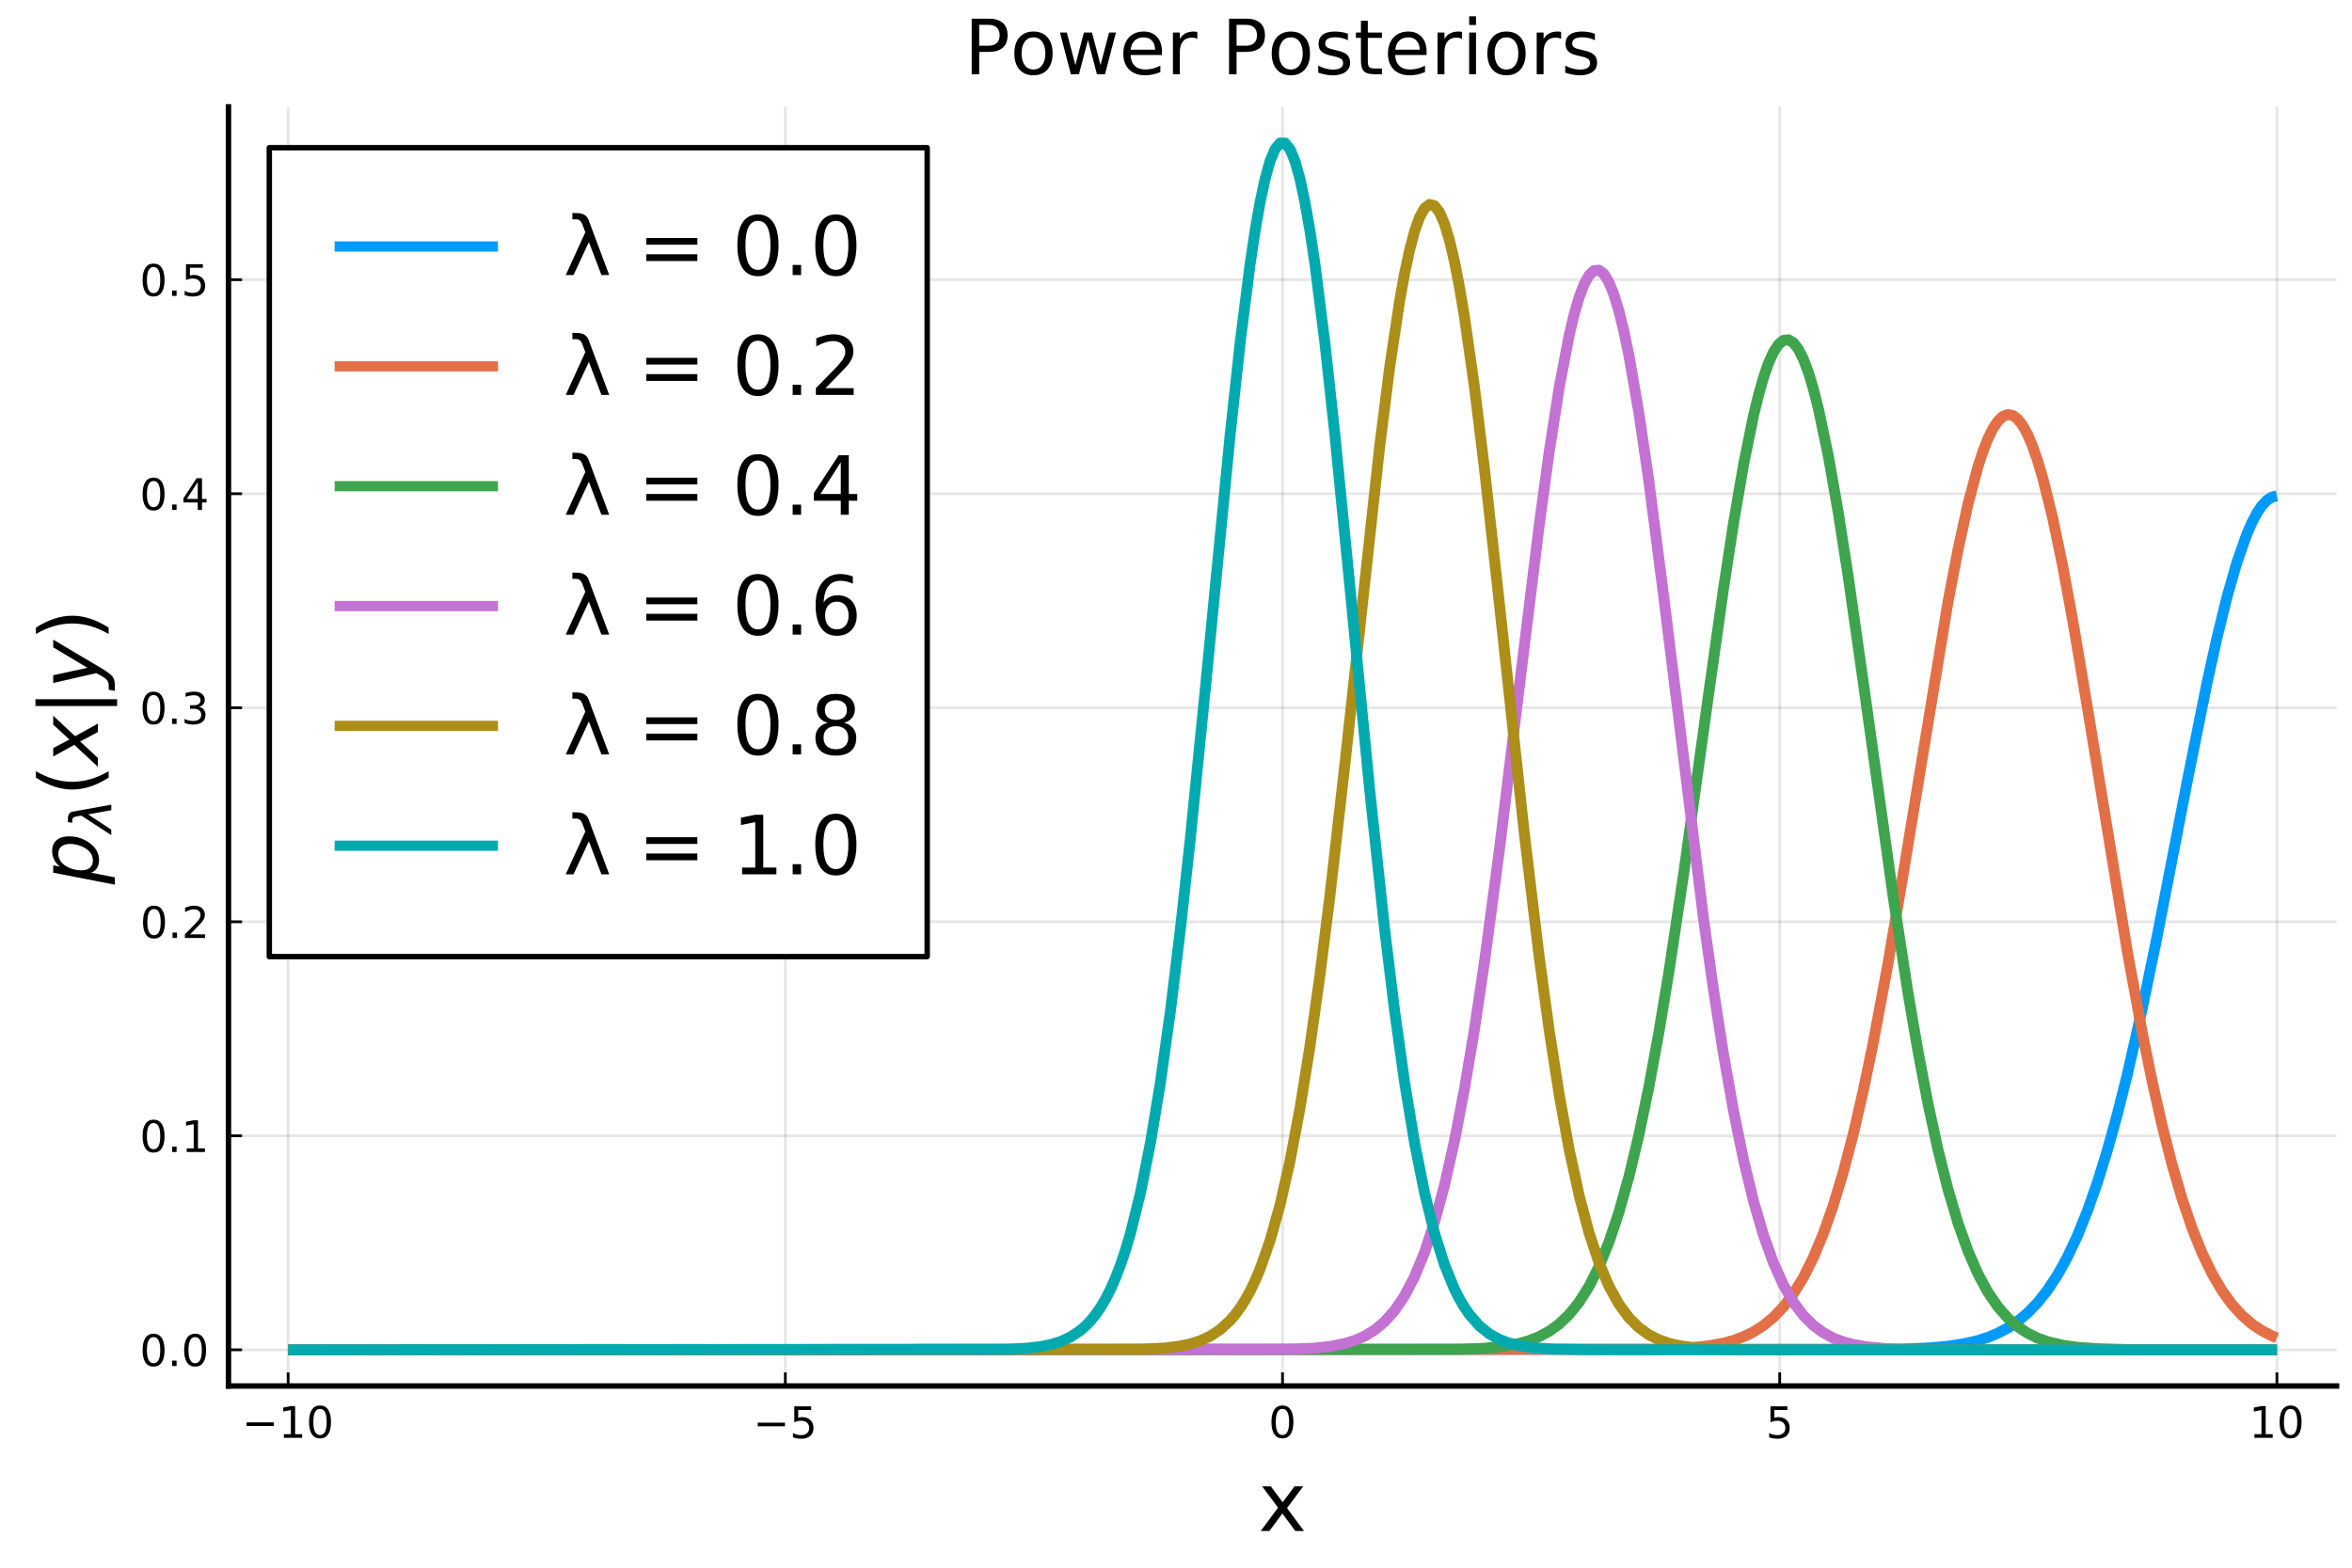<?xml version="1.0" encoding="utf-8" standalone="no"?>
<!DOCTYPE svg PUBLIC "-//W3C//DTD SVG 1.1//EN"
  "http://www.w3.org/Graphics/SVG/1.1/DTD/svg11.dtd">
<!-- Created with matplotlib (https://matplotlib.org/) -->
<svg height="288pt" version="1.1" viewBox="0 0 432 288" width="432pt" xmlns="http://www.w3.org/2000/svg" xmlns:xlink="http://www.w3.org/1999/xlink">
 <defs>
  <style type="text/css">
*{stroke-linecap:butt;stroke-linejoin:round;}
  </style>
 </defs>
 <g id="figure_1">
  <g id="patch_1">
   <path d="M 0 288 
L 432 288 
L 432 0 
L 0 0 
z
" style="fill:#ffffff;"/>
  </g>
  <g id="axes_1">
   <g id="patch_2">
    <path d="M 41.964 254.625 
L 429.165 254.625 
L 429.165 19.635 
L 41.964 19.635 
z
" style="fill:#ffffff;"/>
   </g>
   <g id="matplotlib.axis_1">
    <g id="xtick_1">
     <g id="line2d_1">
      <path clip-path="url(#p8e09e05d93)" d="M 52.922 254.625 
L 52.922 19.635 
" style="fill:none;stroke:#000000;stroke-linecap:square;stroke-opacity:0.1;stroke-width:0.5;"/>
     </g>
     <g id="line2d_2">
      <defs>
       <path d="M 0 0 
L 0 -2.5 
" id="md41c1697b7" style="stroke:#000000;stroke-width:0.5;"/>
      </defs>
      <g>
       <use style="stroke:#000000;stroke-width:0.5;" x="52.922" xlink:href="#md41c1697b7" y="254.625"/>
      </g>
     </g>
     <g id="text_1">
      <!-- $\mathregular{-10}$ -->
      <defs>
       <path d="M 10.594 35.5 
L 73.188 35.5 
L 73.188 27.203 
L 10.594 27.203 
z
" id="DejaVuSans-8722"/>
       <path d="M 12.406 8.297 
L 28.516 8.297 
L 28.516 63.922 
L 10.984 60.406 
L 10.984 69.391 
L 28.422 72.906 
L 38.281 72.906 
L 38.281 8.297 
L 54.391 8.297 
L 54.391 0 
L 12.406 0 
z
" id="DejaVuSans-49"/>
       <path d="M 31.781 66.406 
Q 24.172 66.406 20.328 58.906 
Q 16.5 51.422 16.5 36.375 
Q 16.5 21.391 20.328 13.891 
Q 24.172 6.391 31.781 6.391 
Q 39.453 6.391 43.281 13.891 
Q 47.125 21.391 47.125 36.375 
Q 47.125 51.422 43.281 58.906 
Q 39.453 66.406 31.781 66.406 
z
M 31.781 74.219 
Q 44.047 74.219 50.516 64.516 
Q 56.984 54.828 56.984 36.375 
Q 56.984 17.969 50.516 8.266 
Q 44.047 -1.422 31.781 -1.422 
Q 19.531 -1.422 13.062 8.266 
Q 6.594 17.969 6.594 36.375 
Q 6.594 54.828 13.062 64.516 
Q 19.531 74.219 31.781 74.219 
z
" id="DejaVuSans-48"/>
      </defs>
      <g transform="translate(44.442 264.204)scale(0.08 -0.08)">
       <use transform="translate(0 0.781)" xlink:href="#DejaVuSans-8722"/>
       <use transform="translate(83.789 0.781)" xlink:href="#DejaVuSans-49"/>
       <use transform="translate(147.412 0.781)" xlink:href="#DejaVuSans-48"/>
      </g>
     </g>
    </g>
    <g id="xtick_2">
     <g id="line2d_3">
      <path clip-path="url(#p8e09e05d93)" d="M 144.243 254.625 
L 144.243 19.635 
" style="fill:none;stroke:#000000;stroke-linecap:square;stroke-opacity:0.1;stroke-width:0.5;"/>
     </g>
     <g id="line2d_4">
      <g>
       <use style="stroke:#000000;stroke-width:0.5;" x="144.243" xlink:href="#md41c1697b7" y="254.625"/>
      </g>
     </g>
     <g id="text_2">
      <!-- $\mathregular{-5}$ -->
      <defs>
       <path d="M 10.797 72.906 
L 49.516 72.906 
L 49.516 64.594 
L 19.828 64.594 
L 19.828 46.734 
Q 21.969 47.469 24.109 47.828 
Q 26.266 48.188 28.422 48.188 
Q 40.625 48.188 47.75 41.5 
Q 54.891 34.812 54.891 23.391 
Q 54.891 11.625 47.562 5.094 
Q 40.234 -1.422 26.906 -1.422 
Q 22.312 -1.422 17.547 -0.641 
Q 12.797 0.141 7.719 1.703 
L 7.719 11.625 
Q 12.109 9.234 16.797 8.062 
Q 21.484 6.891 26.703 6.891 
Q 35.156 6.891 40.078 11.328 
Q 45.016 15.766 45.016 23.391 
Q 45.016 31 40.078 35.438 
Q 35.156 39.891 26.703 39.891 
Q 22.75 39.891 18.812 39.016 
Q 14.891 38.141 10.797 36.281 
z
" id="DejaVuSans-53"/>
      </defs>
      <g transform="translate(138.323 264.204)scale(0.08 -0.08)">
       <use transform="translate(0 0.094)" xlink:href="#DejaVuSans-8722"/>
       <use transform="translate(83.789 0.094)" xlink:href="#DejaVuSans-53"/>
      </g>
     </g>
    </g>
    <g id="xtick_3">
     <g id="line2d_5">
      <path clip-path="url(#p8e09e05d93)" d="M 235.565 254.625 
L 235.565 19.635 
" style="fill:none;stroke:#000000;stroke-linecap:square;stroke-opacity:0.1;stroke-width:0.5;"/>
     </g>
     <g id="line2d_6">
      <g>
       <use style="stroke:#000000;stroke-width:0.5;" x="235.565" xlink:href="#md41c1697b7" y="254.625"/>
      </g>
     </g>
     <g id="text_3">
      <!-- $\mathregular{0}$ -->
      <g transform="translate(233.005 264.204)scale(0.08 -0.08)">
       <use transform="translate(0 0.781)" xlink:href="#DejaVuSans-48"/>
      </g>
     </g>
    </g>
    <g id="xtick_4">
     <g id="line2d_7">
      <path clip-path="url(#p8e09e05d93)" d="M 326.886 254.625 
L 326.886 19.635 
" style="fill:none;stroke:#000000;stroke-linecap:square;stroke-opacity:0.1;stroke-width:0.5;"/>
     </g>
     <g id="line2d_8">
      <g>
       <use style="stroke:#000000;stroke-width:0.5;" x="326.886" xlink:href="#md41c1697b7" y="254.625"/>
      </g>
     </g>
     <g id="text_4">
      <!-- $\mathregular{5}$ -->
      <g transform="translate(324.326 264.204)scale(0.08 -0.08)">
       <use transform="translate(0 0.094)" xlink:href="#DejaVuSans-53"/>
      </g>
     </g>
    </g>
    <g id="xtick_5">
     <g id="line2d_9">
      <path clip-path="url(#p8e09e05d93)" d="M 418.207 254.625 
L 418.207 19.635 
" style="fill:none;stroke:#000000;stroke-linecap:square;stroke-opacity:0.1;stroke-width:0.5;"/>
     </g>
     <g id="line2d_10">
      <g>
       <use style="stroke:#000000;stroke-width:0.5;" x="418.207" xlink:href="#md41c1697b7" y="254.625"/>
      </g>
     </g>
     <g id="text_5">
      <!-- $\mathregular{10}$ -->
      <g transform="translate(413.087 264.204)scale(0.08 -0.08)">
       <use transform="translate(0 0.781)" xlink:href="#DejaVuSans-49"/>
       <use transform="translate(63.623 0.781)" xlink:href="#DejaVuSans-48"/>
      </g>
     </g>
    </g>
    <g id="text_6">
     <!-- x -->
     <defs>
      <path d="M 54.891 54.688 
L 35.109 28.078 
L 55.906 0 
L 45.312 0 
L 29.391 21.484 
L 13.484 0 
L 2.875 0 
L 24.125 28.609 
L 4.688 54.688 
L 15.281 54.688 
L 29.781 35.203 
L 44.281 54.688 
z
" id="DejaVuSans-120"/>
     </defs>
     <g transform="translate(231.126 281.266)scale(0.15 -0.15)">
      <use xlink:href="#DejaVuSans-120"/>
     </g>
    </g>
   </g>
   <g id="matplotlib.axis_2">
    <g id="ytick_1">
     <g id="line2d_11">
      <path clip-path="url(#p8e09e05d93)" d="M 41.964 247.975 
L 429.165 247.975 
" style="fill:none;stroke:#000000;stroke-linecap:square;stroke-opacity:0.1;stroke-width:0.5;"/>
     </g>
     <g id="line2d_12">
      <defs>
       <path d="M 0 0 
L 2.5 0 
" id="m03cedff8a8" style="stroke:#000000;stroke-width:0.5;"/>
      </defs>
      <g>
       <use style="stroke:#000000;stroke-width:0.5;" x="41.964" xlink:href="#m03cedff8a8" y="247.975"/>
      </g>
     </g>
     <g id="text_7">
      <!-- $\mathregular{0.0}$ -->
      <defs>
       <path d="M 10.688 12.406 
L 21 12.406 
L 21 0 
L 10.688 0 
z
" id="DejaVuSans-46"/>
      </defs>
      <g transform="translate(25.664 251.014)scale(0.08 -0.08)">
       <use transform="translate(0 0.781)" xlink:href="#DejaVuSans-48"/>
       <use transform="translate(63.623 0.781)" xlink:href="#DejaVuSans-46"/>
       <use transform="translate(95.41 0.781)" xlink:href="#DejaVuSans-48"/>
      </g>
     </g>
    </g>
    <g id="ytick_2">
     <g id="line2d_13">
      <path clip-path="url(#p8e09e05d93)" d="M 41.964 208.657 
L 429.165 208.657 
" style="fill:none;stroke:#000000;stroke-linecap:square;stroke-opacity:0.1;stroke-width:0.5;"/>
     </g>
     <g id="line2d_14">
      <g>
       <use style="stroke:#000000;stroke-width:0.5;" x="41.964" xlink:href="#m03cedff8a8" y="208.657"/>
      </g>
     </g>
     <g id="text_8">
      <!-- $\mathregular{0.1}$ -->
      <g transform="translate(25.664 211.696)scale(0.08 -0.08)">
       <use transform="translate(0 0.781)" xlink:href="#DejaVuSans-48"/>
       <use transform="translate(63.623 0.781)" xlink:href="#DejaVuSans-46"/>
       <use transform="translate(95.41 0.781)" xlink:href="#DejaVuSans-49"/>
      </g>
     </g>
    </g>
    <g id="ytick_3">
     <g id="line2d_15">
      <path clip-path="url(#p8e09e05d93)" d="M 41.964 169.338 
L 429.165 169.338 
" style="fill:none;stroke:#000000;stroke-linecap:square;stroke-opacity:0.1;stroke-width:0.5;"/>
     </g>
     <g id="line2d_16">
      <g>
       <use style="stroke:#000000;stroke-width:0.5;" x="41.964" xlink:href="#m03cedff8a8" y="169.338"/>
      </g>
     </g>
     <g id="text_9">
      <!-- $\mathregular{0.2}$ -->
      <defs>
       <path d="M 19.188 8.297 
L 53.609 8.297 
L 53.609 0 
L 7.328 0 
L 7.328 8.297 
Q 12.938 14.109 22.625 23.891 
Q 32.328 33.688 34.812 36.531 
Q 39.547 41.844 41.422 45.531 
Q 43.312 49.219 43.312 52.781 
Q 43.312 58.594 39.234 62.25 
Q 35.156 65.922 28.609 65.922 
Q 23.969 65.922 18.812 64.312 
Q 13.672 62.703 7.812 59.422 
L 7.812 69.391 
Q 13.766 71.781 18.938 73 
Q 24.125 74.219 28.422 74.219 
Q 39.75 74.219 46.484 68.547 
Q 53.219 62.891 53.219 53.422 
Q 53.219 48.922 51.531 44.891 
Q 49.859 40.875 45.406 35.406 
Q 44.188 33.984 37.641 27.219 
Q 31.109 20.453 19.188 8.297 
z
" id="DejaVuSans-50"/>
      </defs>
      <g transform="translate(25.744 172.378)scale(0.08 -0.08)">
       <use transform="translate(0 0.781)" xlink:href="#DejaVuSans-48"/>
       <use transform="translate(63.623 0.781)" xlink:href="#DejaVuSans-46"/>
       <use transform="translate(95.332 0.781)" xlink:href="#DejaVuSans-50"/>
      </g>
     </g>
    </g>
    <g id="ytick_4">
     <g id="line2d_17">
      <path clip-path="url(#p8e09e05d93)" d="M 41.964 130.02 
L 429.165 130.02 
" style="fill:none;stroke:#000000;stroke-linecap:square;stroke-opacity:0.1;stroke-width:0.5;"/>
     </g>
     <g id="line2d_18">
      <g>
       <use style="stroke:#000000;stroke-width:0.5;" x="41.964" xlink:href="#m03cedff8a8" y="130.02"/>
      </g>
     </g>
     <g id="text_10">
      <!-- $\mathregular{0.3}$ -->
      <defs>
       <path d="M 40.578 39.312 
Q 47.656 37.797 51.625 33 
Q 55.609 28.219 55.609 21.188 
Q 55.609 10.406 48.188 4.484 
Q 40.766 -1.422 27.094 -1.422 
Q 22.516 -1.422 17.656 -0.516 
Q 12.797 0.391 7.625 2.203 
L 7.625 11.719 
Q 11.719 9.328 16.594 8.109 
Q 21.484 6.891 26.812 6.891 
Q 36.078 6.891 40.938 10.547 
Q 45.797 14.203 45.797 21.188 
Q 45.797 27.641 41.281 31.266 
Q 36.766 34.906 28.719 34.906 
L 20.219 34.906 
L 20.219 43.016 
L 29.109 43.016 
Q 36.375 43.016 40.234 45.922 
Q 44.094 48.828 44.094 54.297 
Q 44.094 59.906 40.109 62.906 
Q 36.141 65.922 28.719 65.922 
Q 24.656 65.922 20.016 65.031 
Q 15.375 64.156 9.812 62.312 
L 9.812 71.094 
Q 15.438 72.656 20.344 73.438 
Q 25.25 74.219 29.594 74.219 
Q 40.828 74.219 47.359 69.109 
Q 53.906 64.016 53.906 55.328 
Q 53.906 49.266 50.438 45.094 
Q 46.969 40.922 40.578 39.312 
z
" id="DejaVuSans-51"/>
      </defs>
      <g transform="translate(25.664 133.06)scale(0.08 -0.08)">
       <use transform="translate(0 0.781)" xlink:href="#DejaVuSans-48"/>
       <use transform="translate(63.623 0.781)" xlink:href="#DejaVuSans-46"/>
       <use transform="translate(95.41 0.781)" xlink:href="#DejaVuSans-51"/>
      </g>
     </g>
    </g>
    <g id="ytick_5">
     <g id="line2d_19">
      <path clip-path="url(#p8e09e05d93)" d="M 41.964 90.702 
L 429.165 90.702 
" style="fill:none;stroke:#000000;stroke-linecap:square;stroke-opacity:0.1;stroke-width:0.5;"/>
     </g>
     <g id="line2d_20">
      <g>
       <use style="stroke:#000000;stroke-width:0.5;" x="41.964" xlink:href="#m03cedff8a8" y="90.702"/>
      </g>
     </g>
     <g id="text_11">
      <!-- $\mathregular{0.4}$ -->
      <defs>
       <path d="M 37.797 64.312 
L 12.891 25.391 
L 37.797 25.391 
z
M 35.203 72.906 
L 47.609 72.906 
L 47.609 25.391 
L 58.016 25.391 
L 58.016 17.188 
L 47.609 17.188 
L 47.609 0 
L 37.797 0 
L 37.797 17.188 
L 4.891 17.188 
L 4.891 26.703 
z
" id="DejaVuSans-52"/>
      </defs>
      <g transform="translate(25.664 93.742)scale(0.08 -0.08)">
       <use transform="translate(0 0.781)" xlink:href="#DejaVuSans-48"/>
       <use transform="translate(63.623 0.781)" xlink:href="#DejaVuSans-46"/>
       <use transform="translate(95.41 0.781)" xlink:href="#DejaVuSans-52"/>
      </g>
     </g>
    </g>
    <g id="ytick_6">
     <g id="line2d_21">
      <path clip-path="url(#p8e09e05d93)" d="M 41.964 51.384 
L 429.165 51.384 
" style="fill:none;stroke:#000000;stroke-linecap:square;stroke-opacity:0.1;stroke-width:0.5;"/>
     </g>
     <g id="line2d_22">
      <g>
       <use style="stroke:#000000;stroke-width:0.5;" x="41.964" xlink:href="#m03cedff8a8" y="51.384"/>
      </g>
     </g>
     <g id="text_12">
      <!-- $\mathregular{0.5}$ -->
      <g transform="translate(25.664 54.424)scale(0.08 -0.08)">
       <use transform="translate(0 0.781)" xlink:href="#DejaVuSans-48"/>
       <use transform="translate(63.623 0.781)" xlink:href="#DejaVuSans-46"/>
       <use transform="translate(95.41 0.781)" xlink:href="#DejaVuSans-53"/>
      </g>
     </g>
    </g>
    <g id="text_13">
     <!-- $p_\lambda(x|y)$ -->
     <defs>
      <path d="M 49.609 33.688 
Q 49.609 40.875 46.484 44.672 
Q 43.359 48.484 37.5 48.484 
Q 33.5 48.484 29.859 46.438 
Q 26.219 44.391 23.391 40.484 
Q 20.609 36.625 18.938 31.156 
Q 17.281 25.688 17.281 20.312 
Q 17.281 13.484 20.406 9.797 
Q 23.531 6.109 29.297 6.109 
Q 33.547 6.109 37.188 8.109 
Q 40.828 10.109 43.406 13.922 
Q 46.188 17.922 47.891 23.344 
Q 49.609 28.766 49.609 33.688 
z
M 21.781 46.391 
Q 25.391 51.125 30.297 53.562 
Q 35.203 56 41.219 56 
Q 49.609 56 54.25 50.5 
Q 58.891 45.016 58.891 35.109 
Q 58.891 27 56 19.656 
Q 53.125 12.312 47.703 6.5 
Q 44.094 2.641 39.547 0.609 
Q 35.016 -1.422 29.984 -1.422 
Q 24.172 -1.422 20.219 1 
Q 16.266 3.422 14.312 8.203 
L 8.688 -20.797 
L -0.297 -20.797 
L 14.406 54.688 
L 23.391 54.688 
z
" id="DejaVuSans-Oblique-112"/>
      <path d="M 36.719 67.438 
L 48.828 0 
L 39.312 0 
L 31.844 40.438 
L 5.125 0 
L -4.391 0 
L 29.734 52.438 
L 28.031 62.109 
Q 26.953 68.266 21.734 68.266 
L 17.047 68.266 
L 18.5 75.984 
L 24.219 75.875 
Q 35.203 75.734 36.719 67.438 
z
" id="DejaVuSans-Oblique-955"/>
      <path d="M 31 75.875 
Q 24.469 64.656 21.281 53.656 
Q 18.109 42.672 18.109 31.391 
Q 18.109 20.125 21.312 9.062 
Q 24.516 -2 31 -13.188 
L 23.188 -13.188 
Q 15.875 -1.703 12.234 9.375 
Q 8.594 20.453 8.594 31.391 
Q 8.594 42.281 12.203 53.312 
Q 15.828 64.359 23.188 75.875 
z
" id="DejaVuSans-40"/>
      <path d="M 60.016 54.688 
L 34.906 27.875 
L 50.297 0 
L 39.984 0 
L 28.422 21.688 
L 8.297 0 
L -2.594 0 
L 24.312 28.812 
L 10.016 54.688 
L 20.312 54.688 
L 30.812 34.906 
L 49.125 54.688 
z
" id="DejaVuSans-Oblique-120"/>
      <path d="M 21 76.422 
L 21 -23.578 
L 12.703 -23.578 
L 12.703 76.422 
z
" id="DejaVuSans-124"/>
      <path d="M 24.812 -5.078 
Q 18.562 -15.578 14.625 -18.188 
Q 10.688 -20.797 4.594 -20.797 
L -2.484 -20.797 
L -0.984 -13.281 
L 4.203 -13.281 
Q 7.953 -13.281 10.594 -11.234 
Q 13.234 -9.188 16.5 -3.219 
L 19.281 2 
L 7.172 54.688 
L 16.703 54.688 
L 25.781 12.797 
L 50.875 54.688 
L 60.297 54.688 
z
" id="DejaVuSans-Oblique-121"/>
      <path d="M 8.016 75.875 
L 15.828 75.875 
Q 23.141 64.359 26.781 53.312 
Q 30.422 42.281 30.422 31.391 
Q 30.422 20.453 26.781 9.375 
Q 23.141 -1.703 15.828 -13.188 
L 8.016 -13.188 
Q 14.5 -2 17.703 9.062 
Q 20.906 20.125 20.906 31.391 
Q 20.906 42.672 17.703 53.656 
Q 14.5 64.656 8.016 75.875 
z
" id="DejaVuSans-41"/>
     </defs>
     <g transform="translate(18.064 162.48)rotate(-90)scale(0.15 -0.15)">
      <use transform="translate(0 0.578)" xlink:href="#DejaVuSans-Oblique-112"/>
      <use transform="translate(63.477 -15.828)scale(0.7)" xlink:href="#DejaVuSans-Oblique-955"/>
      <use transform="translate(107.637 0.578)" xlink:href="#DejaVuSans-40"/>
      <use transform="translate(146.65 0.578)" xlink:href="#DejaVuSans-Oblique-120"/>
      <use transform="translate(205.83 0.578)" xlink:href="#DejaVuSans-124"/>
      <use transform="translate(239.521 0.578)" xlink:href="#DejaVuSans-Oblique-121"/>
      <use transform="translate(298.701 0.578)" xlink:href="#DejaVuSans-41"/>
     </g>
    </g>
   </g>
   <g id="line2d_23">
    <path clip-path="url(#p8e09e05d93)" d="M 52.922 247.975 
L 348.629 247.864 
L 354.122 247.642 
L 357.784 247.316 
L 360.53 246.903 
L 363.277 246.271 
L 365.108 245.683 
L 366.939 244.923 
L 368.77 243.952 
L 370.601 242.724 
L 372.432 241.19 
L 374.263 239.296 
L 376.094 236.984 
L 377.925 234.195 
L 379.756 230.871 
L 381.587 226.958 
L 383.418 222.408 
L 385.249 217.184 
L 387.08 211.264 
L 388.911 204.642 
L 390.742 197.338 
L 393.488 185.203 
L 396.235 171.9 
L 401.728 143.567 
L 405.39 125.353 
L 407.221 117.075 
L 409.052 109.636 
L 410.883 103.236 
L 412.714 98.054 
L 413.629 95.968 
L 414.545 94.24 
L 415.46 92.882 
L 416.376 91.904 
L 417.291 91.315 
L 418.207 91.118 
L 418.207 91.118 
" style="fill:none;stroke:#009afa;stroke-width:2;"/>
   </g>
   <g id="line2d_24">
    <path clip-path="url(#p8e09e05d93)" d="M 52.922 247.975 
L 304.685 247.873 
L 310.178 247.63 
L 313.84 247.245 
L 316.586 246.735 
L 318.417 246.235 
L 320.248 245.562 
L 322.079 244.669 
L 323.91 243.501 
L 325.741 241.992 
L 327.572 240.071 
L 329.403 237.657 
L 331.234 234.668 
L 333.065 231.018 
L 334.896 226.627 
L 336.727 221.42 
L 338.558 215.339 
L 340.389 208.346 
L 342.22 200.432 
L 344.051 191.622 
L 346.798 176.878 
L 349.544 160.677 
L 357.784 110.653 
L 359.615 101.064 
L 361.446 92.689 
L 363.277 85.804 
L 364.192 82.995 
L 365.108 80.644 
L 366.023 78.77 
L 366.939 77.39 
L 367.854 76.516 
L 368.77 76.157 
L 369.685 76.315 
L 370.601 76.99 
L 371.516 78.174 
L 372.432 79.858 
L 373.347 82.027 
L 374.263 84.66 
L 375.178 87.736 
L 377.009 95.104 
L 378.84 103.881 
L 380.671 113.782 
L 383.418 130.07 
L 390.742 174.851 
L 393.488 189.811 
L 395.319 198.79 
L 397.15 206.881 
L 398.981 214.053 
L 400.812 220.309 
L 402.643 225.681 
L 404.474 230.226 
L 406.305 234.013 
L 408.136 237.124 
L 409.967 239.643 
L 411.798 241.654 
L 413.629 243.237 
L 415.46 244.466 
L 417.291 245.407 
L 418.207 245.789 
L 418.207 245.789 
" style="fill:none;stroke:#e36f47;stroke-width:2;"/>
   </g>
   <g id="patch_3">
    <path d="M 41.964 254.625 
L 41.964 19.635 
" style="fill:none;stroke:#000000;stroke-linecap:square;stroke-linejoin:miter;"/>
   </g>
   <g id="patch_4">
    <path d="M 41.964 254.625 
L 429.165 254.625 
" style="fill:none;stroke:#000000;stroke-linecap:square;stroke-linejoin:miter;"/>
   </g>
   <g id="line2d_25">
    <path clip-path="url(#p8e09e05d93)" d="M 52.922 247.975 
L 268.065 247.88 
L 272.642 247.688 
L 276.304 247.32 
L 279.051 246.803 
L 280.882 246.278 
L 282.713 245.551 
L 284.544 244.561 
L 286.375 243.235 
L 288.206 241.485 
L 290.037 239.213 
L 291.868 236.311 
L 293.699 232.665 
L 295.53 228.16 
L 297.361 222.688 
L 299.192 216.155 
L 301.023 208.494 
L 302.854 199.672 
L 304.685 189.705 
L 306.516 178.664 
L 309.262 160.4 
L 313.84 127.435 
L 316.586 108.001 
L 318.417 96.029 
L 320.248 85.339 
L 322.079 76.328 
L 322.995 72.565 
L 323.91 69.349 
L 324.826 66.713 
L 325.741 64.683 
L 326.657 63.282 
L 327.572 62.524 
L 328.488 62.416 
L 329.403 62.96 
L 330.319 64.151 
L 331.234 65.975 
L 332.15 68.414 
L 333.065 71.442 
L 333.981 75.028 
L 335.812 83.726 
L 337.643 94.166 
L 339.474 105.955 
L 342.22 125.247 
L 347.713 164.629 
L 350.46 182.476 
L 352.291 193.169 
L 354.122 202.757 
L 355.953 211.189 
L 357.784 218.467 
L 359.615 224.635 
L 361.446 229.772 
L 363.277 233.977 
L 365.108 237.361 
L 366.939 240.039 
L 368.77 242.124 
L 370.601 243.722 
L 372.432 244.926 
L 374.263 245.82 
L 376.094 246.473 
L 378.84 247.124 
L 381.587 247.508 
L 385.249 247.775 
L 390.742 247.924 
L 403.559 247.973 
L 418.207 247.975 
L 418.207 247.975 
" style="fill:none;stroke:#3ea44e;stroke-width:2;"/>
   </g>
   <g id="text_14">
    <!-- Power Posteriors -->
    <defs>
     <path d="M 19.672 64.797 
L 19.672 37.406 
L 32.078 37.406 
Q 38.969 37.406 42.719 40.969 
Q 46.484 44.531 46.484 51.125 
Q 46.484 57.672 42.719 61.234 
Q 38.969 64.797 32.078 64.797 
z
M 9.812 72.906 
L 32.078 72.906 
Q 44.344 72.906 50.609 67.359 
Q 56.891 61.812 56.891 51.125 
Q 56.891 40.328 50.609 34.812 
Q 44.344 29.297 32.078 29.297 
L 19.672 29.297 
L 19.672 0 
L 9.812 0 
z
" id="DejaVuSans-80"/>
     <path d="M 30.609 48.391 
Q 23.391 48.391 19.188 42.75 
Q 14.984 37.109 14.984 27.297 
Q 14.984 17.484 19.156 11.844 
Q 23.344 6.203 30.609 6.203 
Q 37.797 6.203 41.984 11.859 
Q 46.188 17.531 46.188 27.297 
Q 46.188 37.016 41.984 42.703 
Q 37.797 48.391 30.609 48.391 
z
M 30.609 56 
Q 42.328 56 49.016 48.375 
Q 55.719 40.766 55.719 27.297 
Q 55.719 13.875 49.016 6.219 
Q 42.328 -1.422 30.609 -1.422 
Q 18.844 -1.422 12.172 6.219 
Q 5.516 13.875 5.516 27.297 
Q 5.516 40.766 12.172 48.375 
Q 18.844 56 30.609 56 
z
" id="DejaVuSans-111"/>
     <path d="M 4.203 54.688 
L 13.188 54.688 
L 24.422 12.016 
L 35.594 54.688 
L 46.188 54.688 
L 57.422 12.016 
L 68.609 54.688 
L 77.594 54.688 
L 63.281 0 
L 52.688 0 
L 40.922 44.828 
L 29.109 0 
L 18.5 0 
z
" id="DejaVuSans-119"/>
     <path d="M 56.203 29.594 
L 56.203 25.203 
L 14.891 25.203 
Q 15.484 15.922 20.484 11.062 
Q 25.484 6.203 34.422 6.203 
Q 39.594 6.203 44.453 7.469 
Q 49.312 8.734 54.109 11.281 
L 54.109 2.781 
Q 49.266 0.734 44.188 -0.344 
Q 39.109 -1.422 33.891 -1.422 
Q 20.797 -1.422 13.156 6.188 
Q 5.516 13.812 5.516 26.812 
Q 5.516 40.234 12.766 48.109 
Q 20.016 56 32.328 56 
Q 43.359 56 49.781 48.891 
Q 56.203 41.797 56.203 29.594 
z
M 47.219 32.234 
Q 47.125 39.594 43.094 43.984 
Q 39.062 48.391 32.422 48.391 
Q 24.906 48.391 20.391 44.141 
Q 15.875 39.891 15.188 32.172 
z
" id="DejaVuSans-101"/>
     <path d="M 41.109 46.297 
Q 39.594 47.172 37.812 47.578 
Q 36.031 48 33.891 48 
Q 26.266 48 22.188 43.047 
Q 18.109 38.094 18.109 28.812 
L 18.109 0 
L 9.078 0 
L 9.078 54.688 
L 18.109 54.688 
L 18.109 46.188 
Q 20.953 51.172 25.484 53.578 
Q 30.031 56 36.531 56 
Q 37.453 56 38.578 55.875 
Q 39.703 55.766 41.062 55.516 
z
" id="DejaVuSans-114"/>
     <path id="DejaVuSans-32"/>
     <path d="M 44.281 53.078 
L 44.281 44.578 
Q 40.484 46.531 36.375 47.5 
Q 32.281 48.484 27.875 48.484 
Q 21.188 48.484 17.844 46.438 
Q 14.5 44.391 14.5 40.281 
Q 14.5 37.156 16.891 35.375 
Q 19.281 33.594 26.516 31.984 
L 29.594 31.297 
Q 39.156 29.25 43.188 25.516 
Q 47.219 21.781 47.219 15.094 
Q 47.219 7.469 41.188 3.016 
Q 35.156 -1.422 24.609 -1.422 
Q 20.219 -1.422 15.453 -0.562 
Q 10.688 0.297 5.422 2 
L 5.422 11.281 
Q 10.406 8.688 15.234 7.391 
Q 20.062 6.109 24.812 6.109 
Q 31.156 6.109 34.562 8.281 
Q 37.984 10.453 37.984 14.406 
Q 37.984 18.062 35.516 20.016 
Q 33.062 21.969 24.703 23.781 
L 21.578 24.516 
Q 13.234 26.266 9.516 29.906 
Q 5.812 33.547 5.812 39.891 
Q 5.812 47.609 11.281 51.797 
Q 16.75 56 26.812 56 
Q 31.781 56 36.172 55.266 
Q 40.578 54.547 44.281 53.078 
z
" id="DejaVuSans-115"/>
     <path d="M 18.312 70.219 
L 18.312 54.688 
L 36.812 54.688 
L 36.812 47.703 
L 18.312 47.703 
L 18.312 18.016 
Q 18.312 11.328 20.141 9.422 
Q 21.969 7.516 27.594 7.516 
L 36.812 7.516 
L 36.812 0 
L 27.594 0 
Q 17.188 0 13.234 3.875 
Q 9.281 7.766 9.281 18.016 
L 9.281 47.703 
L 2.688 47.703 
L 2.688 54.688 
L 9.281 54.688 
L 9.281 70.219 
z
" id="DejaVuSans-116"/>
     <path d="M 9.422 54.688 
L 18.406 54.688 
L 18.406 0 
L 9.422 0 
z
M 9.422 75.984 
L 18.406 75.984 
L 18.406 64.594 
L 9.422 64.594 
z
" id="DejaVuSans-105"/>
    </defs>
    <g transform="translate(177.101 13.635)scale(0.14 -0.14)">
     <use xlink:href="#DejaVuSans-80"/>
     <use x="60.256" xlink:href="#DejaVuSans-111"/>
     <use x="121.438" xlink:href="#DejaVuSans-119"/>
     <use x="203.225" xlink:href="#DejaVuSans-101"/>
     <use x="264.748" xlink:href="#DejaVuSans-114"/>
     <use x="305.861" xlink:href="#DejaVuSans-32"/>
     <use x="337.648" xlink:href="#DejaVuSans-80"/>
     <use x="397.904" xlink:href="#DejaVuSans-111"/>
     <use x="459.086" xlink:href="#DejaVuSans-115"/>
     <use x="511.186" xlink:href="#DejaVuSans-116"/>
     <use x="550.395" xlink:href="#DejaVuSans-101"/>
     <use x="611.918" xlink:href="#DejaVuSans-114"/>
     <use x="653.031" xlink:href="#DejaVuSans-105"/>
     <use x="680.814" xlink:href="#DejaVuSans-111"/>
     <use x="741.996" xlink:href="#DejaVuSans-114"/>
     <use x="783.109" xlink:href="#DejaVuSans-115"/>
    </g>
   </g>
   <g id="line2d_26">
    <path clip-path="url(#p8e09e05d93)" d="M 52.922 247.975 
L 236.938 247.878 
L 241.515 247.657 
L 244.262 247.357 
L 247.008 246.817 
L 248.839 246.25 
L 250.67 245.446 
L 252.501 244.326 
L 254.332 242.795 
L 256.163 240.738 
L 257.994 238.026 
L 259.825 234.516 
L 261.656 230.058 
L 263.487 224.503 
L 265.318 217.717 
L 267.149 209.59 
L 268.98 200.058 
L 270.811 189.114 
L 272.642 176.822 
L 275.389 156.217 
L 279.051 126.226 
L 282.713 96.495 
L 284.544 83.036 
L 286.375 71.246 
L 288.206 61.633 
L 289.121 57.783 
L 290.037 54.632 
L 290.952 52.217 
L 291.868 50.568 
L 292.783 49.703 
L 293.699 49.633 
L 294.614 50.359 
L 295.53 51.873 
L 296.445 54.156 
L 297.361 57.18 
L 298.276 60.911 
L 299.192 65.305 
L 301.023 75.874 
L 302.854 88.418 
L 305.6 109.77 
L 312.924 169.031 
L 314.755 182.049 
L 316.586 193.798 
L 318.417 204.163 
L 320.248 213.111 
L 322.079 220.673 
L 323.91 226.937 
L 325.741 232.022 
L 327.572 236.071 
L 329.403 239.234 
L 331.234 241.658 
L 333.065 243.483 
L 334.896 244.832 
L 336.727 245.811 
L 338.558 246.509 
L 340.389 246.997 
L 343.136 247.458 
L 346.798 247.766 
L 352.291 247.927 
L 365.108 247.974 
L 418.207 247.975 
L 418.207 247.975 
" style="fill:none;stroke:#c371d2;stroke-width:2;"/>
   </g>
   <g id="line2d_27">
    <path clip-path="url(#p8e09e05d93)" d="M 52.922 247.975 
L 209.473 247.876 
L 214.05 247.628 
L 216.797 247.276 
L 218.628 246.884 
L 220.459 246.302 
L 222.29 245.457 
L 224.121 244.251 
L 225.952 242.568 
L 226.867 241.503 
L 227.783 240.264 
L 228.698 238.829 
L 229.614 237.176 
L 230.529 235.281 
L 231.445 233.122 
L 233.276 227.912 
L 235.107 221.361 
L 236.938 213.304 
L 238.769 203.617 
L 240.6 192.242 
L 242.431 179.204 
L 244.262 164.637 
L 247.008 140.511 
L 253.417 81.952 
L 255.248 67.48 
L 257.079 55.265 
L 257.994 50.197 
L 258.91 45.912 
L 259.825 42.465 
L 260.741 39.903 
L 261.656 38.26 
L 262.572 37.557 
L 263.487 37.804 
L 264.403 38.999 
L 265.318 41.124 
L 266.234 44.152 
L 267.149 48.042 
L 268.065 52.742 
L 268.98 58.192 
L 270.811 71.057 
L 272.642 86.006 
L 275.389 110.827 
L 279.966 153.023 
L 282.713 175.844 
L 284.544 189.265 
L 286.375 201.045 
L 288.206 211.134 
L 290.037 219.573 
L 291.868 226.471 
L 293.699 231.986 
L 295.53 236.299 
L 297.361 239.602 
L 299.192 242.078 
L 301.023 243.896 
L 302.854 245.204 
L 304.685 246.127 
L 306.516 246.764 
L 308.347 247.196 
L 311.093 247.586 
L 314.755 247.83 
L 321.164 247.953 
L 343.136 247.975 
L 418.207 247.975 
L 418.207 247.975 
" style="fill:none;stroke:#ac8e18;stroke-width:2;"/>
   </g>
   <g id="line2d_28">
    <path clip-path="url(#p8e09e05d93)" d="M 52.922 247.975 
L 184.754 247.878 
L 188.416 247.692 
L 191.163 247.373 
L 192.994 247.005 
L 194.825 246.443 
L 196.656 245.603 
L 198.487 244.376 
L 199.402 243.574 
L 200.318 242.622 
L 201.233 241.495 
L 202.149 240.171 
L 203.064 238.624 
L 203.98 236.826 
L 204.895 234.748 
L 205.811 232.363 
L 206.726 229.639 
L 207.642 226.549 
L 209.473 219.154 
L 211.304 209.979 
L 213.135 198.88 
L 214.966 185.801 
L 216.797 170.805 
L 218.628 154.098 
L 221.374 126.675 
L 225.952 79.818 
L 227.783 62.971 
L 229.614 48.487 
L 230.529 42.381 
L 231.445 37.15 
L 232.36 32.87 
L 233.276 29.602 
L 234.191 27.397 
L 235.107 26.285 
L 236.022 26.285 
L 236.938 27.397 
L 237.853 29.602 
L 238.769 32.87 
L 239.684 37.15 
L 240.6 42.381 
L 241.515 48.487 
L 243.346 62.971 
L 245.177 79.818 
L 247.924 107.645 
L 251.586 145.21 
L 254.332 170.805 
L 256.163 185.801 
L 257.994 198.88 
L 259.825 209.979 
L 261.656 219.154 
L 263.487 226.549 
L 265.318 232.363 
L 267.149 236.826 
L 268.065 238.624 
L 268.98 240.171 
L 269.896 241.495 
L 271.727 243.574 
L 273.558 245.046 
L 275.389 246.064 
L 277.22 246.753 
L 279.051 247.209 
L 281.797 247.609 
L 285.459 247.847 
L 291.868 247.958 
L 317.502 247.975 
L 418.207 247.975 
L 418.207 247.975 
" style="fill:none;stroke:#00aaae;stroke-width:2;"/>
   </g>
   <g id="legend_1">
    <g id="patch_5">
     <path d="M 49.464 175.738 
L 170.301 175.738 
L 170.301 27.135 
L 49.464 27.135 
z
" style="fill:#ffffff;stroke:#000000;stroke-linejoin:miter;"/>
    </g>
    <g id="line2d_29">
     <path d="M 61.464 45.282 
L 91.464 45.282 
" style="fill:none;stroke:#009afa;stroke-linejoin:miter;stroke-width:1.875;"/>
    </g>
    <g id="line2d_30"/>
    <g id="text_15">
     <!-- λ = 0.0 -->
     <defs>
      <path d="M 30.953 67.438 
L 56.203 0 
L 46.688 0 
L 31.344 40.438 
L 12.5 0 
L 2.984 0 
L 26.953 52.438 
L 23.344 62.109 
Q 21.047 68.266 15.828 68.266 
L 11.141 68.266 
L 11.141 75.984 
L 16.844 75.875 
Q 27.875 75.734 30.953 67.438 
z
" id="DejaVuSans-955"/>
      <path d="M 10.594 45.406 
L 73.188 45.406 
L 73.188 37.203 
L 10.594 37.203 
z
M 10.594 25.484 
L 73.188 25.484 
L 73.188 17.188 
L 10.594 17.188 
z
" id="DejaVuSans-61"/>
     </defs>
     <g transform="translate(103.464 50.532)scale(0.15 -0.15)">
      <use xlink:href="#DejaVuSans-955"/>
      <use x="59.18" xlink:href="#DejaVuSans-32"/>
      <use x="90.967" xlink:href="#DejaVuSans-61"/>
      <use x="174.756" xlink:href="#DejaVuSans-32"/>
      <use x="206.543" xlink:href="#DejaVuSans-48"/>
      <use x="270.166" xlink:href="#DejaVuSans-46"/>
      <use x="301.953" xlink:href="#DejaVuSans-48"/>
     </g>
    </g>
    <g id="line2d_31">
     <path d="M 61.464 67.299 
L 91.464 67.299 
" style="fill:none;stroke:#e36f47;stroke-linejoin:miter;stroke-width:1.875;"/>
    </g>
    <g id="line2d_32"/>
    <g id="text_16">
     <!-- λ = 0.2 -->
     <g transform="translate(103.464 72.549)scale(0.15 -0.15)">
      <use xlink:href="#DejaVuSans-955"/>
      <use x="59.18" xlink:href="#DejaVuSans-32"/>
      <use x="90.967" xlink:href="#DejaVuSans-61"/>
      <use x="174.756" xlink:href="#DejaVuSans-32"/>
      <use x="206.543" xlink:href="#DejaVuSans-48"/>
      <use x="270.166" xlink:href="#DejaVuSans-46"/>
      <use x="301.953" xlink:href="#DejaVuSans-50"/>
     </g>
    </g>
    <g id="line2d_33">
     <path d="M 61.464 89.317 
L 91.464 89.317 
" style="fill:none;stroke:#3ea44e;stroke-linejoin:miter;stroke-width:1.875;"/>
    </g>
    <g id="line2d_34"/>
    <g id="text_17">
     <!-- λ = 0.4 -->
     <g transform="translate(103.464 94.567)scale(0.15 -0.15)">
      <use xlink:href="#DejaVuSans-955"/>
      <use x="59.18" xlink:href="#DejaVuSans-32"/>
      <use x="90.967" xlink:href="#DejaVuSans-61"/>
      <use x="174.756" xlink:href="#DejaVuSans-32"/>
      <use x="206.543" xlink:href="#DejaVuSans-48"/>
      <use x="270.166" xlink:href="#DejaVuSans-46"/>
      <use x="301.953" xlink:href="#DejaVuSans-52"/>
     </g>
    </g>
    <g id="line2d_35">
     <path d="M 61.464 111.334 
L 91.464 111.334 
" style="fill:none;stroke:#c371d2;stroke-linejoin:miter;stroke-width:1.875;"/>
    </g>
    <g id="line2d_36"/>
    <g id="text_18">
     <!-- λ = 0.6 -->
     <defs>
      <path d="M 33.016 40.375 
Q 26.375 40.375 22.484 35.828 
Q 18.609 31.297 18.609 23.391 
Q 18.609 15.531 22.484 10.953 
Q 26.375 6.391 33.016 6.391 
Q 39.656 6.391 43.531 10.953 
Q 47.406 15.531 47.406 23.391 
Q 47.406 31.297 43.531 35.828 
Q 39.656 40.375 33.016 40.375 
z
M 52.594 71.297 
L 52.594 62.312 
Q 48.875 64.062 45.094 64.984 
Q 41.312 65.922 37.594 65.922 
Q 27.828 65.922 22.672 59.328 
Q 17.531 52.734 16.797 39.406 
Q 19.672 43.656 24.016 45.922 
Q 28.375 48.188 33.594 48.188 
Q 44.578 48.188 50.953 41.516 
Q 57.328 34.859 57.328 23.391 
Q 57.328 12.156 50.688 5.359 
Q 44.047 -1.422 33.016 -1.422 
Q 20.359 -1.422 13.672 8.266 
Q 6.984 17.969 6.984 36.375 
Q 6.984 53.656 15.188 63.938 
Q 23.391 74.219 37.203 74.219 
Q 40.922 74.219 44.703 73.484 
Q 48.484 72.75 52.594 71.297 
z
" id="DejaVuSans-54"/>
     </defs>
     <g transform="translate(103.464 116.584)scale(0.15 -0.15)">
      <use xlink:href="#DejaVuSans-955"/>
      <use x="59.18" xlink:href="#DejaVuSans-32"/>
      <use x="90.967" xlink:href="#DejaVuSans-61"/>
      <use x="174.756" xlink:href="#DejaVuSans-32"/>
      <use x="206.543" xlink:href="#DejaVuSans-48"/>
      <use x="270.166" xlink:href="#DejaVuSans-46"/>
      <use x="301.953" xlink:href="#DejaVuSans-54"/>
     </g>
    </g>
    <g id="line2d_37">
     <path d="M 61.464 133.351 
L 91.464 133.351 
" style="fill:none;stroke:#ac8e18;stroke-linejoin:miter;stroke-width:1.875;"/>
    </g>
    <g id="line2d_38"/>
    <g id="text_19">
     <!-- λ = 0.8 -->
     <defs>
      <path d="M 31.781 34.625 
Q 24.75 34.625 20.719 30.859 
Q 16.703 27.094 16.703 20.516 
Q 16.703 13.922 20.719 10.156 
Q 24.75 6.391 31.781 6.391 
Q 38.812 6.391 42.859 10.172 
Q 46.922 13.969 46.922 20.516 
Q 46.922 27.094 42.891 30.859 
Q 38.875 34.625 31.781 34.625 
z
M 21.922 38.812 
Q 15.578 40.375 12.031 44.719 
Q 8.5 49.078 8.5 55.328 
Q 8.5 64.062 14.719 69.141 
Q 20.953 74.219 31.781 74.219 
Q 42.672 74.219 48.875 69.141 
Q 55.078 64.062 55.078 55.328 
Q 55.078 49.078 51.531 44.719 
Q 48 40.375 41.703 38.812 
Q 48.828 37.156 52.797 32.312 
Q 56.781 27.484 56.781 20.516 
Q 56.781 9.906 50.312 4.234 
Q 43.844 -1.422 31.781 -1.422 
Q 19.734 -1.422 13.25 4.234 
Q 6.781 9.906 6.781 20.516 
Q 6.781 27.484 10.781 32.312 
Q 14.797 37.156 21.922 38.812 
z
M 18.312 54.391 
Q 18.312 48.734 21.844 45.562 
Q 25.391 42.391 31.781 42.391 
Q 38.141 42.391 41.719 45.562 
Q 45.312 48.734 45.312 54.391 
Q 45.312 60.062 41.719 63.234 
Q 38.141 66.406 31.781 66.406 
Q 25.391 66.406 21.844 63.234 
Q 18.312 60.062 18.312 54.391 
z
" id="DejaVuSans-56"/>
     </defs>
     <g transform="translate(103.464 138.601)scale(0.15 -0.15)">
      <use xlink:href="#DejaVuSans-955"/>
      <use x="59.18" xlink:href="#DejaVuSans-32"/>
      <use x="90.967" xlink:href="#DejaVuSans-61"/>
      <use x="174.756" xlink:href="#DejaVuSans-32"/>
      <use x="206.543" xlink:href="#DejaVuSans-48"/>
      <use x="270.166" xlink:href="#DejaVuSans-46"/>
      <use x="301.953" xlink:href="#DejaVuSans-56"/>
     </g>
    </g>
    <g id="line2d_39">
     <path d="M 61.464 155.368 
L 91.464 155.368 
" style="fill:none;stroke:#00aaae;stroke-linejoin:miter;stroke-width:1.875;"/>
    </g>
    <g id="line2d_40"/>
    <g id="text_20">
     <!-- λ = 1.0 -->
     <g transform="translate(103.464 160.618)scale(0.15 -0.15)">
      <use xlink:href="#DejaVuSans-955"/>
      <use x="59.18" xlink:href="#DejaVuSans-32"/>
      <use x="90.967" xlink:href="#DejaVuSans-61"/>
      <use x="174.756" xlink:href="#DejaVuSans-32"/>
      <use x="206.543" xlink:href="#DejaVuSans-49"/>
      <use x="270.166" xlink:href="#DejaVuSans-46"/>
      <use x="301.953" xlink:href="#DejaVuSans-48"/>
     </g>
    </g>
   </g>
  </g>
 </g>
 <defs>
  <clipPath id="p8e09e05d93">
   <rect height="234.991" width="387.201" x="41.964" y="19.635"/>
  </clipPath>
 </defs>
</svg>
